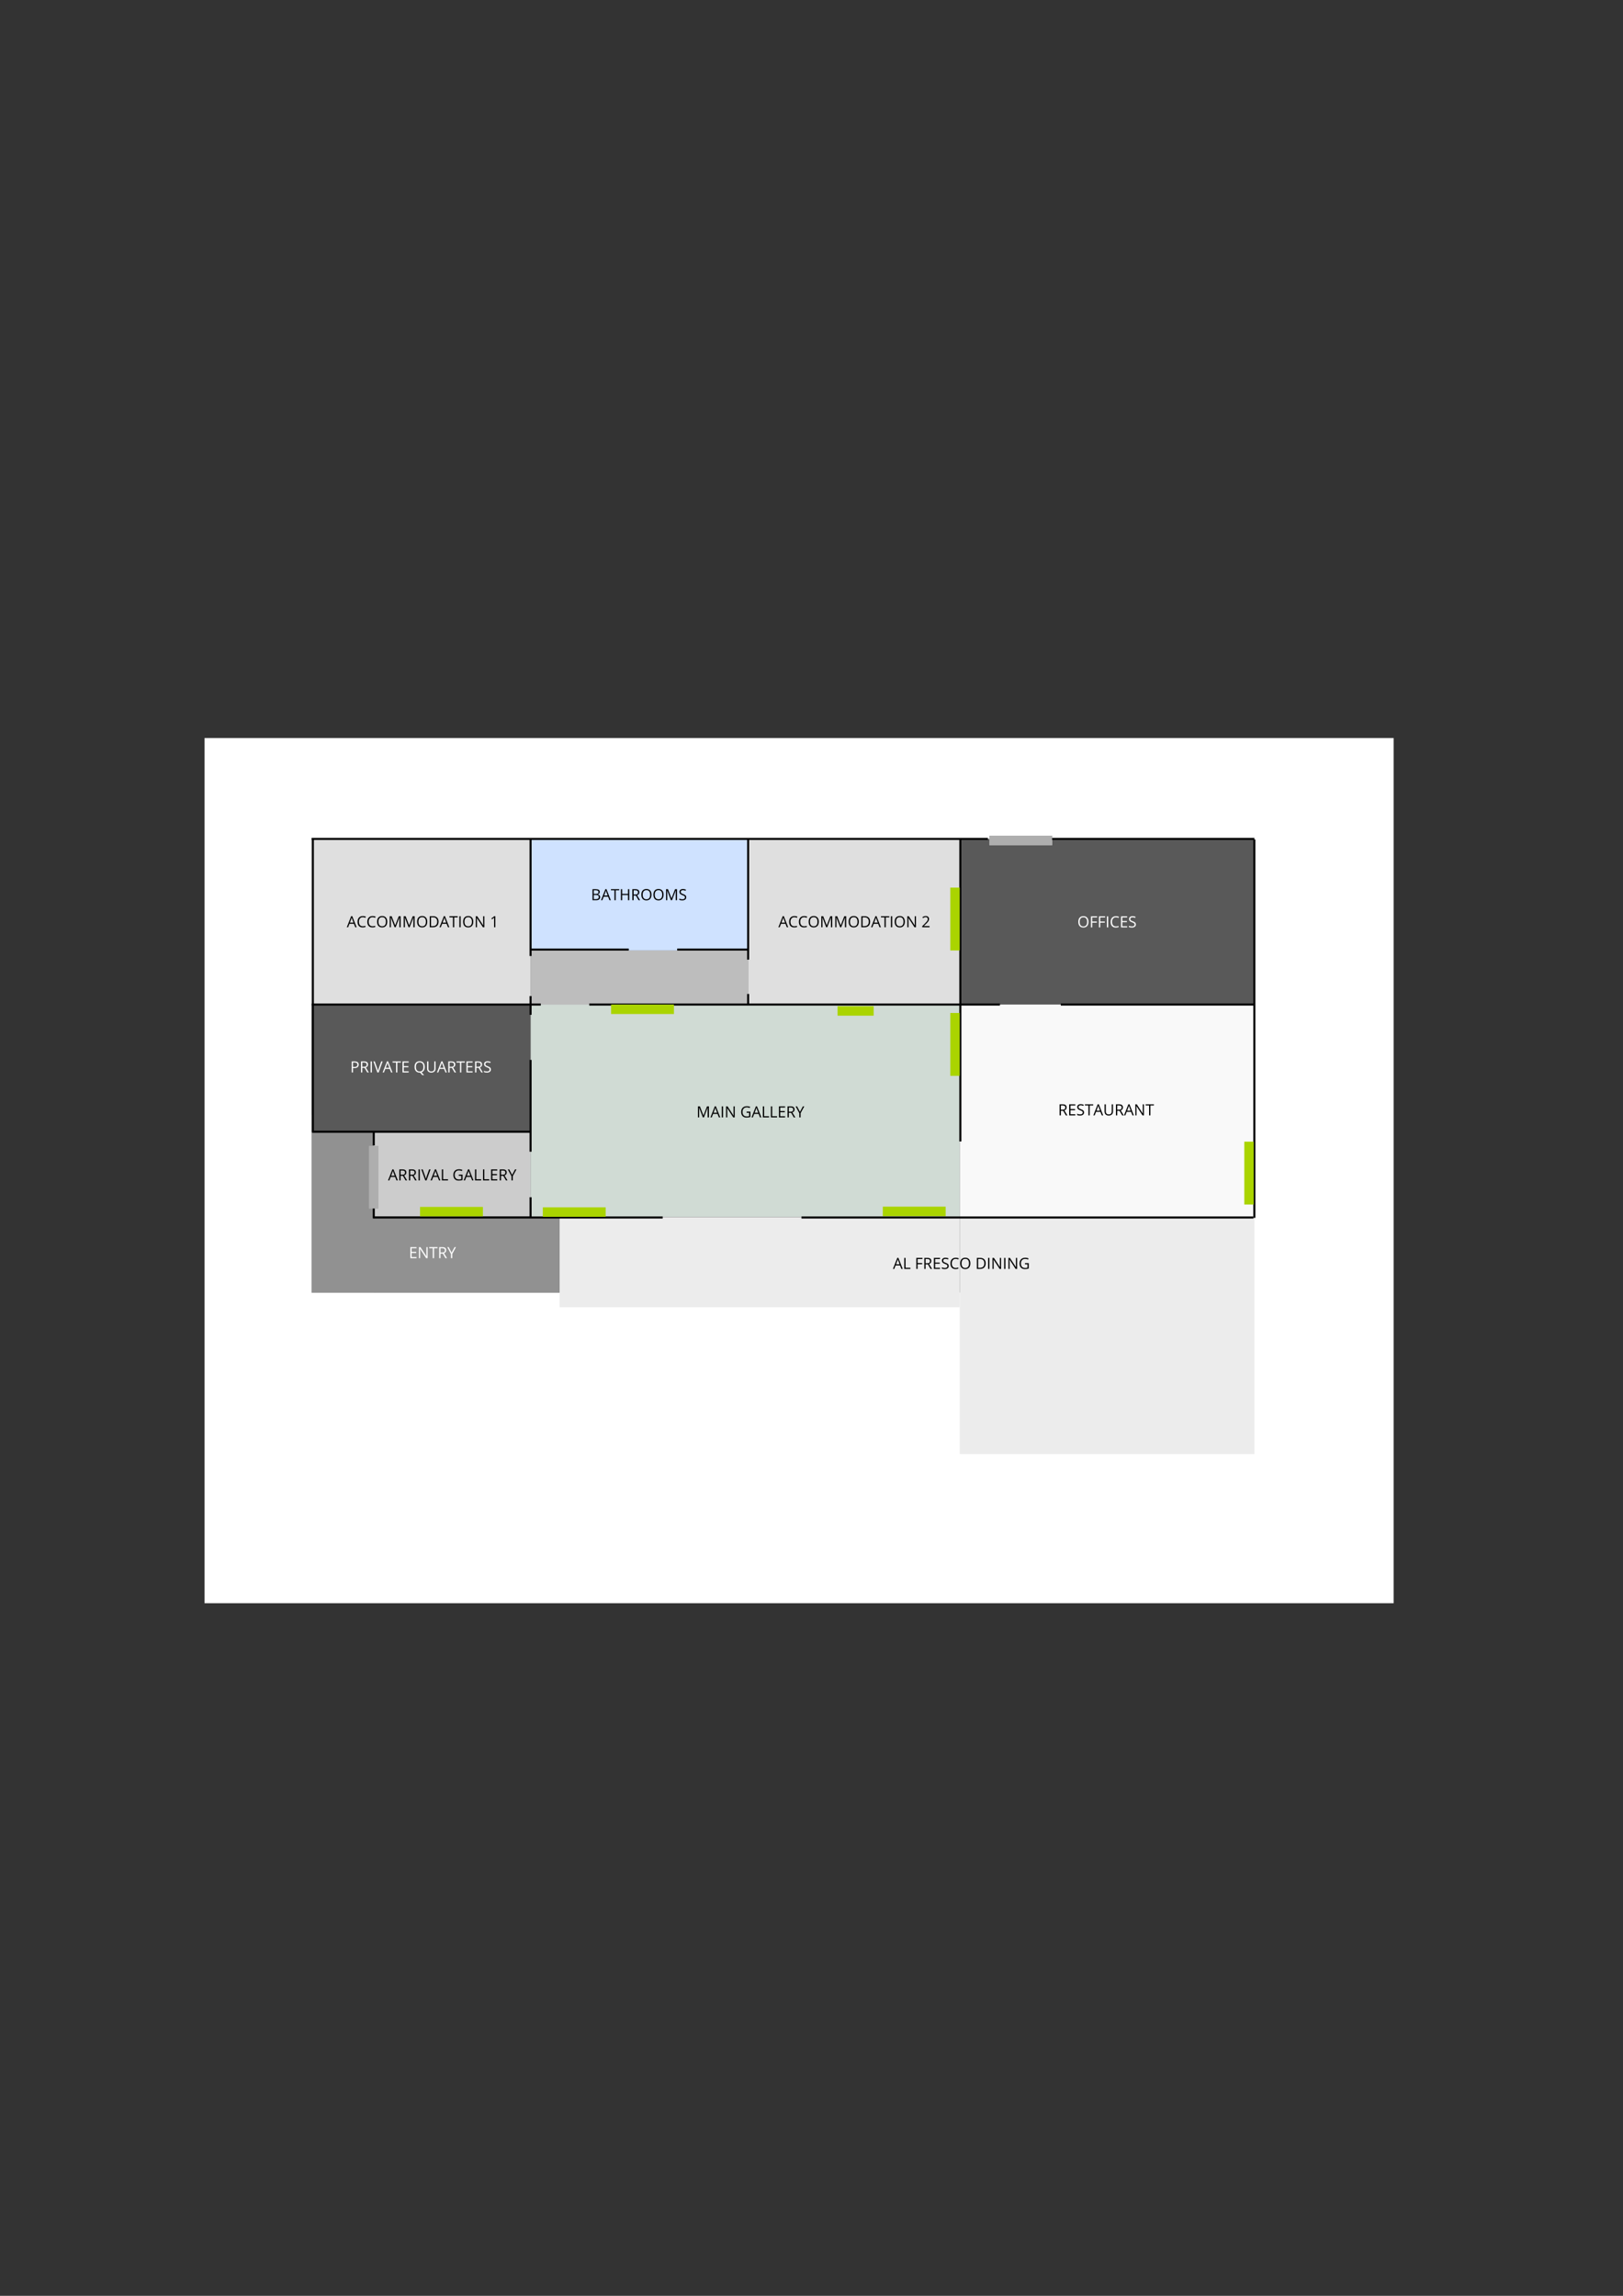 <?xml version="1.0" encoding="UTF-8" standalone="no"?>
<!-- Created with Inkscape (http://www.inkscape.org/) -->

<svg
   width="210mm"
   height="297mm"
   viewBox="0 0 210 297"
   version="1.1"
   id="svg277264"
   xmlns="http://www.w3.org/2000/svg"
   xmlns:svg="http://www.w3.org/2000/svg">
  <rect x="0" y="0" width="210" height="297" fill="#333333" stroke="none"/>
  <defs
     id="defs277261" />
  <g
     id="layer1">
    <rect
       style="fill:#ffffff;fill-opacity:1;stroke:none;stroke-width:1;stroke-linecap:round;stroke-linejoin:round;stroke-miterlimit:4;stroke-dasharray:none;stroke-opacity:1;stop-color:#000000"
       id="rect306445"
       width="153.853"
       height="111.926"
       x="26.467"
       y="95.478" />
    <g
       id="g300001">
      <rect
         style="fill:#595959;fill-opacity:1;stroke-width:0.2;stroke-linecap:round;stroke-linejoin:round;stop-color:#000000"
         id="rect277369"
         width="121.908"
         height="58.68"
         x="40.315"
         y="108.528" />
      <rect
         style="fill:#919191;fill-opacity:1;stroke-width:0.2;stroke-linecap:round;stroke-linejoin:round;stop-color:#000000"
         id="rect277491"
         width="8.241"
         height="23"
         x="-48.556"
         y="144.208"
         transform="scale(-1,1)" />
      <rect
         style="fill:#919191;fill-opacity:1;stroke-width:0.2;stroke-linecap:round;stroke-linejoin:round;stop-color:#000000"
         id="rect343096"
         width="24.117"
         height="9.883"
         x="-72.478"
         y="157.342"
         transform="scale(-1,1)" />
    </g>
    <rect
       style="fill:#f9f9f9;fill-opacity:1;stroke-width:0.2;stroke-linecap:round;stroke-linejoin:round;stop-color:#000000"
       id="rect277451"
       width="38.042"
       height="27.46"
       x="124.182"
       y="129.954" />
    <rect
       style="fill:#dfdfdf;fill-opacity:1;stroke-width:0.2;stroke-linecap:round;stroke-linejoin:round;stop-color:#000000"
       id="rect277453"
       width="28.334"
       height="21.426"
       x="40.315"
       y="108.528" />
    <rect
       style="fill:#d0dbd4;fill-opacity:1;stroke-width:0.2;stroke-linecap:round;stroke-linejoin:round;stop-color:#000000"
       id="rect277455"
       width="55.532"
       height="27.46"
       x="68.65"
       y="129.954" />
    <rect
       style="fill:#e6e6e6;fill-opacity:0.714;stroke-width:0.2;stroke-linecap:round;stroke-linejoin:round;stop-color:#000000"
       id="rect277457"
       width="28.152"
       height="6.996"
       x="68.65"
       y="-129.954"
       transform="scale(1,-1)" />
    <rect
       style="fill:#cfe2ff;fill-opacity:1;stroke-width:0.2;stroke-linecap:round;stroke-linejoin:round;stop-color:#000000"
       id="rect277479"
       width="28.147"
       height="14.43"
       x="68.655"
       y="-122.957"
       transform="scale(1,-1)" />
    <rect
       style="fill:#dfdfdf;fill-opacity:1;stroke-width:0.2;stroke-linecap:round;stroke-linejoin:round;stop-color:#000000"
       id="rect307260"
       width="27.38"
       height="21.426"
       x="96.802"
       y="-129.954"
       transform="scale(1,-1)" />
    <g
       aria-label="ACCOMMODATION 2"
       id="text284121-1"
       style="font-size:2.004px;line-height:1.25;font-family:'Font Awesome 5 Duotone';-inkscape-font-specification:'Font Awesome 5 Duotone';stroke-width:0.265">
      <path
         d="m 101.808,119.957 -0.178,-0.455 h -0.573 l -0.176,0.455 h -0.168 l 0.565,-1.436 h 0.14 l 0.563,1.436 z m -0.23,-0.605 -0.166,-0.443 q -0.032,-0.084 -0.067,-0.206 -0.021,0.094 -0.062,0.206 l -0.168,0.443 z"
         style="font-family:'Open Sans';-inkscape-font-specification:'Open Sans'"
         id="path2725" />
      <path
         d="m 102.789,118.655 q -0.236,0 -0.373,0.158 -0.136,0.157 -0.136,0.429 0,0.281 0.131,0.434 0.132,0.153 0.376,0.153 0.15,0 0.341,-0.054 v 0.146 q -0.149,0.056 -0.367,0.056 -0.316,0 -0.488,-0.192 -0.171,-0.192 -0.171,-0.545 0,-0.221 0.082,-0.387 0.083,-0.166 0.239,-0.256 0.157,-0.09 0.368,-0.09 0.225,0 0.393,0.082 l -0.07,0.143 q -0.162,-0.076 -0.325,-0.076 z"
         style="font-family:'Open Sans';-inkscape-font-specification:'Open Sans'"
         id="path2727" />
      <path
         d="m 104.053,118.655 q -0.236,0 -0.373,0.158 -0.136,0.157 -0.136,0.429 0,0.281 0.131,0.434 0.132,0.153 0.376,0.153 0.15,0 0.341,-0.054 v 0.146 q -0.149,0.056 -0.367,0.056 -0.316,0 -0.488,-0.192 -0.171,-0.192 -0.171,-0.545 0,-0.221 0.082,-0.387 0.083,-0.166 0.239,-0.256 0.157,-0.09 0.368,-0.09 0.225,0 0.393,0.082 l -0.07,0.143 q -0.162,-0.076 -0.325,-0.076 z"
         style="font-family:'Open Sans';-inkscape-font-specification:'Open Sans'"
         id="path2729" />
      <path
         d="m 105.946,119.24 q 0,0.343 -0.174,0.54 -0.173,0.197 -0.482,0.197 -0.316,0 -0.488,-0.193 -0.171,-0.194 -0.171,-0.546 0,-0.349 0.172,-0.541 0.172,-0.193 0.489,-0.193 0.308,0 0.481,0.196 0.173,0.196 0.173,0.54 z m -1.14,0 q 0,0.291 0.123,0.441 0.124,0.15 0.36,0.15 0.238,0 0.359,-0.15 0.121,-0.15 0.121,-0.441 0,-0.289 -0.121,-0.437 -0.12,-0.15 -0.357,-0.15 -0.238,0 -0.362,0.151 -0.123,0.15 -0.123,0.436 z"
         style="font-family:'Open Sans';-inkscape-font-specification:'Open Sans'"
         id="path2731" />
      <path
         d="m 106.899,119.957 -0.485,-1.268 h -0.008 q 0.014,0.151 0.014,0.358 v 0.91 h -0.154 v -1.43 h 0.25 l 0.453,1.18 h 0.008 l 0.457,-1.18 h 0.248 v 1.43 h -0.166 v -0.922 q 0,-0.158 0.014,-0.344 h -0.008 l -0.489,1.266 z"
         style="font-family:'Open Sans';-inkscape-font-specification:'Open Sans'"
         id="path2733" />
      <path
         d="m 108.707,119.957 -0.485,-1.268 h -0.008 q 0.014,0.151 0.014,0.358 v 0.91 h -0.154 v -1.43 h 0.25 l 0.453,1.18 h 0.008 l 0.457,-1.18 h 0.248 v 1.43 h -0.166 v -0.922 q 0,-0.158 0.014,-0.344 h -0.008 l -0.489,1.266 z"
         style="font-family:'Open Sans';-inkscape-font-specification:'Open Sans'"
         id="path2735" />
      <path
         d="m 111.123,119.24 q 0,0.343 -0.174,0.54 -0.173,0.197 -0.482,0.197 -0.316,0 -0.488,-0.193 -0.171,-0.194 -0.171,-0.546 0,-0.349 0.172,-0.541 0.172,-0.193 0.489,-0.193 0.308,0 0.481,0.196 0.173,0.196 0.173,0.54 z m -1.14,0 q 0,0.291 0.123,0.441 0.124,0.15 0.36,0.15 0.238,0 0.359,-0.15 0.121,-0.15 0.121,-0.441 0,-0.289 -0.121,-0.437 -0.12,-0.15 -0.357,-0.15 -0.238,0 -0.362,0.151 -0.123,0.15 -0.123,0.436 z"
         style="font-family:'Open Sans';-inkscape-font-specification:'Open Sans'"
         id="path2737" />
      <path
         d="m 112.585,119.228 q 0,0.354 -0.193,0.542 -0.192,0.187 -0.553,0.187 h -0.396 v -1.43 h 0.438 q 0.334,0 0.519,0.185 0.185,0.185 0.185,0.517 z m -0.176,0.006 q 0,-0.28 -0.141,-0.422 -0.14,-0.142 -0.417,-0.142 h -0.242 v 1.143 h 0.203 q 0.297,0 0.447,-0.146 0.15,-0.147 0.15,-0.433 z"
         style="font-family:'Open Sans';-inkscape-font-specification:'Open Sans'"
         id="path2739" />
      <path
         d="m 113.802,119.957 -0.178,-0.455 h -0.573 l -0.176,0.455 h -0.168 l 0.565,-1.436 h 0.14 l 0.563,1.436 z m -0.23,-0.605 -0.166,-0.443 q -0.032,-0.084 -0.067,-0.206 -0.021,0.094 -0.062,0.206 l -0.168,0.443 z"
         style="font-family:'Open Sans';-inkscape-font-specification:'Open Sans'"
         id="path2741" />
      <path
         d="m 114.611,119.957 h -0.166 v -1.283 h -0.453 V 118.527 h 1.072 v 0.148 h -0.453 z"
         style="font-family:'Open Sans';-inkscape-font-specification:'Open Sans'"
         id="path2743" />
      <path
         d="m 115.278,119.957 v -1.43 h 0.166 v 1.43 z"
         style="font-family:'Open Sans';-inkscape-font-specification:'Open Sans'"
         id="path2745" />
      <path
         d="m 117.079,119.24 q 0,0.343 -0.174,0.54 -0.173,0.197 -0.482,0.197 -0.316,0 -0.488,-0.193 -0.171,-0.194 -0.171,-0.546 0,-0.349 0.172,-0.541 0.172,-0.193 0.489,-0.193 0.308,0 0.481,0.196 0.173,0.196 0.173,0.54 z m -1.14,0 q 0,0.291 0.123,0.441 0.124,0.15 0.36,0.15 0.238,0 0.359,-0.15 0.121,-0.15 0.121,-0.441 0,-0.289 -0.121,-0.437 -0.12,-0.15 -0.357,-0.15 -0.238,0 -0.362,0.151 -0.123,0.15 -0.123,0.436 z"
         style="font-family:'Open Sans';-inkscape-font-specification:'Open Sans'"
         id="path2747" />
      <path
         d="m 118.516,119.957 h -0.19 l -0.782,-1.2 h -0.008 q 0.016,0.211 0.016,0.387 v 0.813 h -0.154 v -1.43 h 0.188 l 0.78,1.196 h 0.008 q -0.002,-0.026 -0.009,-0.169 -0.007,-0.144 -0.005,-0.205 V 118.527 h 0.156 z"
         style="font-family:'Open Sans';-inkscape-font-specification:'Open Sans'"
         id="path2749" />
      <path
         d="m 120.271,119.957 h -0.94 v -0.14 l 0.377,-0.379 q 0.172,-0.174 0.227,-0.248 0.055,-0.074 0.082,-0.145 0.027,-0.07 0.027,-0.152 0,-0.114 -0.07,-0.181 -0.07,-0.068 -0.193,-0.068 -0.089,0 -0.169,0.029 -0.079,0.029 -0.177,0.107 l -0.086,-0.111 q 0.198,-0.164 0.43,-0.164 0.202,0 0.316,0.104 0.114,0.103 0.114,0.277 0,0.136 -0.076,0.269 -0.076,0.133 -0.286,0.337 l -0.313,0.306 v 0.008 h 0.736 z"
         style="font-family:'Open Sans';-inkscape-font-specification:'Open Sans'"
         id="path2751" />
    </g>
    <g
       aria-label="ACCOMMODATION 1"
       id="text284121-1-0"
       style="font-size:2.004px;line-height:1.25;font-family:'Font Awesome 5 Duotone';-inkscape-font-specification:'Font Awesome 5 Duotone';stroke-width:0.265">
      <path
         d="m 45.968,119.957 -0.178,-0.455 h -0.573 l -0.176,0.455 h -0.168 l 0.565,-1.436 h 0.14 l 0.563,1.436 z m -0.23,-0.605 -0.166,-0.443 q -0.032,-0.084 -0.067,-0.206 -0.022,0.094 -0.062,0.206 l -0.168,0.443 z"
         style="font-family:'Open Sans';-inkscape-font-specification:'Open Sans'"
         id="path2884" />
      <path
         d="m 46.949,118.655 q -0.236,0 -0.373,0.158 -0.136,0.157 -0.136,0.429 0,0.281 0.131,0.434 0.132,0.153 0.376,0.153 0.15,0 0.341,-0.054 v 0.146 q -0.149,0.056 -0.367,0.056 -0.316,0 -0.488,-0.192 -0.171,-0.192 -0.171,-0.545 0,-0.221 0.082,-0.387 0.083,-0.166 0.239,-0.256 0.157,-0.09 0.368,-0.09 0.225,0 0.393,0.082 l -0.07,0.143 q -0.162,-0.076 -0.325,-0.076 z"
         style="font-family:'Open Sans';-inkscape-font-specification:'Open Sans'"
         id="path2886" />
      <path
         d="m 48.213,118.655 q -0.236,0 -0.373,0.158 -0.136,0.157 -0.136,0.429 0,0.281 0.131,0.434 0.132,0.153 0.376,0.153 0.15,0 0.341,-0.054 v 0.146 q -0.149,0.056 -0.367,0.056 -0.316,0 -0.488,-0.192 -0.171,-0.192 -0.171,-0.545 0,-0.221 0.082,-0.387 0.083,-0.166 0.239,-0.256 0.157,-0.09 0.368,-0.09 0.225,0 0.393,0.082 l -0.07,0.143 q -0.162,-0.076 -0.325,-0.076 z"
         style="font-family:'Open Sans';-inkscape-font-specification:'Open Sans'"
         id="path2888" />
      <path
         d="m 50.106,119.24 q 0,0.343 -0.174,0.54 -0.173,0.197 -0.482,0.197 -0.316,0 -0.488,-0.193 -0.171,-0.194 -0.171,-0.546 0,-0.349 0.172,-0.541 0.172,-0.193 0.489,-0.193 0.308,0 0.481,0.196 0.173,0.196 0.173,0.54 z m -1.14,0 q 0,0.291 0.123,0.441 0.124,0.15 0.36,0.15 0.238,0 0.359,-0.15 0.121,-0.15 0.121,-0.441 0,-0.289 -0.121,-0.437 -0.12,-0.15 -0.357,-0.15 -0.238,0 -0.362,0.151 -0.123,0.15 -0.123,0.436 z"
         style="font-family:'Open Sans';-inkscape-font-specification:'Open Sans'"
         id="path2890" />
      <path
         d="m 51.059,119.957 -0.485,-1.268 h -0.008 q 0.014,0.151 0.014,0.358 v 0.91 h -0.154 v -1.43 h 0.25 l 0.453,1.18 h 0.008 l 0.457,-1.18 h 0.248 v 1.43 h -0.166 v -0.922 q 0,-0.158 0.014,-0.344 h -0.008 l -0.489,1.266 z"
         style="font-family:'Open Sans';-inkscape-font-specification:'Open Sans'"
         id="path2892" />
      <path
         d="m 52.867,119.957 -0.485,-1.268 h -0.008 q 0.014,0.151 0.014,0.358 v 0.91 h -0.154 v -1.43 h 0.25 l 0.453,1.18 h 0.008 l 0.457,-1.18 h 0.248 v 1.43 h -0.166 v -0.922 q 0,-0.158 0.014,-0.344 h -0.008 l -0.489,1.266 z"
         style="font-family:'Open Sans';-inkscape-font-specification:'Open Sans'"
         id="path2894" />
      <path
         d="m 55.283,119.24 q 0,0.343 -0.174,0.54 -0.173,0.197 -0.482,0.197 -0.316,0 -0.488,-0.193 -0.171,-0.194 -0.171,-0.546 0,-0.349 0.172,-0.541 0.172,-0.193 0.489,-0.193 0.308,0 0.481,0.196 0.173,0.196 0.173,0.54 z m -1.14,0 q 0,0.291 0.123,0.441 0.124,0.15 0.36,0.15 0.238,0 0.359,-0.15 0.121,-0.15 0.121,-0.441 0,-0.289 -0.121,-0.437 -0.12,-0.15 -0.357,-0.15 -0.238,0 -0.362,0.151 -0.123,0.15 -0.123,0.436 z"
         style="font-family:'Open Sans';-inkscape-font-specification:'Open Sans'"
         id="path2896" />
      <path
         d="m 56.745,119.228 q 0,0.354 -0.193,0.542 -0.192,0.187 -0.553,0.187 H 55.603 v -1.43 h 0.438 q 0.334,0 0.519,0.185 0.185,0.185 0.185,0.517 z m -0.176,0.006 q 0,-0.28 -0.141,-0.422 -0.14,-0.142 -0.417,-0.142 h -0.242 v 1.143 h 0.203 q 0.297,0 0.447,-0.146 0.15,-0.147 0.15,-0.433 z"
         style="font-family:'Open Sans';-inkscape-font-specification:'Open Sans'"
         id="path2898" />
      <path
         d="m 57.962,119.957 -0.178,-0.455 h -0.573 l -0.176,0.455 h -0.168 l 0.565,-1.436 h 0.14 l 0.563,1.436 z m -0.23,-0.605 -0.166,-0.443 q -0.032,-0.084 -0.067,-0.206 -0.022,0.094 -0.062,0.206 l -0.168,0.443 z"
         style="font-family:'Open Sans';-inkscape-font-specification:'Open Sans'"
         id="path2900" />
      <path
         d="m 58.771,119.957 h -0.166 v -1.283 h -0.453 v -0.148 h 1.072 v 0.148 h -0.453 z"
         style="font-family:'Open Sans';-inkscape-font-specification:'Open Sans'"
         id="path2902" />
      <path
         d="m 59.438,119.957 v -1.43 H 59.605 v 1.43 z"
         style="font-family:'Open Sans';-inkscape-font-specification:'Open Sans'"
         id="path2904" />
      <path
         d="m 61.239,119.24 q 0,0.343 -0.174,0.54 -0.173,0.197 -0.482,0.197 -0.316,0 -0.488,-0.193 -0.171,-0.194 -0.171,-0.546 0,-0.349 0.172,-0.541 0.172,-0.193 0.489,-0.193 0.308,0 0.481,0.196 0.173,0.196 0.173,0.54 z m -1.14,0 q 0,0.291 0.123,0.441 0.124,0.15 0.36,0.15 0.238,0 0.359,-0.15 0.121,-0.15 0.121,-0.441 0,-0.289 -0.121,-0.437 -0.12,-0.15 -0.357,-0.15 -0.238,0 -0.362,0.151 -0.123,0.15 -0.123,0.436 z"
         style="font-family:'Open Sans';-inkscape-font-specification:'Open Sans'"
         id="path2906" />
      <path
         d="m 62.676,119.957 h -0.19 l -0.782,-1.2 h -0.008 q 0.016,0.211 0.016,0.387 v 0.813 h -0.154 v -1.43 h 0.188 l 0.78,1.196 h 0.008 q -0.002,-0.026 -0.009,-0.169 -0.007,-0.144 -0.005,-0.205 v -0.821 h 0.156 z"
         style="font-family:'Open Sans';-inkscape-font-specification:'Open Sans'"
         id="path2908" />
      <path
         d="m 64.093,119.957 h -0.158 v -1.019 q 0,-0.127 0.008,-0.241 -0.021,0.021 -0.046,0.043 -0.025,0.022 -0.233,0.191 l -0.086,-0.112 0.379,-0.293 h 0.137 z"
         style="font-family:'Open Sans';-inkscape-font-specification:'Open Sans'"
         id="path2910" />
    </g>
    <g
       aria-label="BATHROOMS"
       id="text284121-1-8"
       style="font-size:2.004px;line-height:1.25;font-family:'Font Awesome 5 Duotone';-inkscape-font-specification:'Font Awesome 5 Duotone';stroke-width:0.265">
      <path
         d="m 76.662,115.029 h 0.404 q 0.285,0 0.412,0.085 0.127,0.085 0.127,0.269 0,0.127 -0.071,0.21 -0.07,0.082 -0.206,0.107 v 0.01 q 0.326,0.056 0.326,0.342 0,0.192 -0.13,0.299 -0.129,0.108 -0.362,0.108 h -0.499 z m 0.166,0.612 h 0.274 q 0.176,0 0.253,-0.055 0.077,-0.056 0.077,-0.187 0,-0.12 -0.086,-0.173 -0.086,-0.054 -0.274,-0.054 h -0.245 z m 0,0.141 v 0.535 h 0.298 q 0.173,0 0.26,-0.067 0.088,-0.068 0.088,-0.21 0,-0.133 -0.09,-0.196 -0.089,-0.063 -0.272,-0.063 z"
         style="font-family:'Open Sans';-inkscape-font-specification:'Open Sans'"
         id="path2706" />
      <path
         d="m 78.86,116.459 -0.178,-0.455 h -0.573 l -0.176,0.455 h -0.168 l 0.565,-1.436 h 0.14 l 0.563,1.436 z m -0.23,-0.605 -0.166,-0.443 q -0.032,-0.084 -0.067,-0.206 -0.022,0.094 -0.062,0.206 l -0.168,0.443 z"
         style="font-family:'Open Sans';-inkscape-font-specification:'Open Sans'"
         id="path2708" />
      <path
         d="M 79.67,116.459 H 79.503 v -1.283 h -0.453 v -0.148 h 1.072 v 0.148 h -0.453 z"
         style="font-family:'Open Sans';-inkscape-font-specification:'Open Sans'"
         id="path2710" />
      <path
         d="m 81.423,116.459 h -0.166 v -0.673 h -0.753 v 0.673 h -0.166 v -1.43 h 0.166 v 0.609 h 0.753 v -0.609 h 0.166 z"
         style="font-family:'Open Sans';-inkscape-font-specification:'Open Sans'"
         id="path2712" />
      <path
         d="m 81.982,115.864 v 0.595 h -0.166 v -1.43 h 0.392 q 0.263,0 0.388,0.101 0.126,0.101 0.126,0.303 0,0.284 -0.288,0.384 l 0.388,0.643 h -0.197 l -0.346,-0.595 z m 0,-0.143 h 0.228 q 0.176,0 0.258,-0.07 0.082,-0.07 0.082,-0.21 0,-0.142 -0.084,-0.204 -0.083,-0.063 -0.268,-0.063 h -0.216 z"
         style="font-family:'Open Sans';-inkscape-font-specification:'Open Sans'"
         id="path2714" />
      <path
         d="m 84.298,115.742 q 0,0.343 -0.174,0.54 -0.173,0.197 -0.482,0.197 -0.316,0 -0.488,-0.193 -0.171,-0.194 -0.171,-0.546 0,-0.349 0.172,-0.541 0.172,-0.193 0.489,-0.193 0.308,0 0.481,0.196 0.173,0.196 0.173,0.54 z m -1.14,0 q 0,0.291 0.123,0.441 0.124,0.15 0.36,0.15 0.238,0 0.359,-0.15 0.121,-0.15 0.121,-0.441 0,-0.289 -0.121,-0.437 -0.12,-0.15 -0.357,-0.15 -0.238,0 -0.362,0.151 -0.123,0.15 -0.123,0.436 z"
         style="font-family:'Open Sans';-inkscape-font-specification:'Open Sans'"
         id="path2716" />
      <path
         d="m 85.859,115.742 q 0,0.343 -0.174,0.54 -0.173,0.197 -0.482,0.197 -0.316,0 -0.488,-0.193 -0.171,-0.194 -0.171,-0.546 0,-0.349 0.172,-0.541 0.172,-0.193 0.489,-0.193 0.308,0 0.481,0.196 0.173,0.196 0.173,0.54 z m -1.14,0 q 0,0.291 0.123,0.441 0.124,0.15 0.36,0.15 0.238,0 0.359,-0.15 0.121,-0.15 0.121,-0.441 0,-0.289 -0.121,-0.437 -0.12,-0.15 -0.357,-0.15 -0.238,0 -0.362,0.151 -0.123,0.15 -0.123,0.436 z"
         style="font-family:'Open Sans';-inkscape-font-specification:'Open Sans'"
         id="path2718" />
      <path
         d="m 86.812,116.459 -0.485,-1.268 h -0.008 q 0.014,0.151 0.014,0.358 v 0.91 h -0.154 v -1.43 h 0.25 l 0.453,1.18 h 0.008 l 0.457,-1.18 h 0.248 v 1.43 h -0.166 v -0.922 q 0,-0.158 0.014,-0.344 h -0.008 l -0.489,1.266 z"
         style="font-family:'Open Sans';-inkscape-font-specification:'Open Sans'"
         id="path2720" />
      <path
         d="m 88.794,116.079 q 0,0.189 -0.137,0.294 -0.137,0.106 -0.372,0.106 -0.254,0 -0.391,-0.066 v -0.16 q 0.088,0.037 0.192,0.059 0.104,0.021 0.205,0.021 0.166,0 0.25,-0.063 0.084,-0.064 0.084,-0.176 0,-0.074 -0.03,-0.121 -0.029,-0.048 -0.1,-0.088 -0.069,-0.04 -0.212,-0.091 -0.2,-0.071 -0.286,-0.169 -0.085,-0.098 -0.085,-0.255 0,-0.165 0.124,-0.263 0.124,-0.098 0.329,-0.098 0.213,0 0.392,0.078 l -0.052,0.145 q -0.177,-0.074 -0.344,-0.074 -0.132,0 -0.206,0.057 -0.074,0.057 -0.074,0.158 0,0.074 0.027,0.122 0.027,0.047 0.092,0.087 0.066,0.039 0.2,0.087 0.225,0.08 0.309,0.172 0.085,0.092 0.085,0.239 z"
         style="font-family:'Open Sans';-inkscape-font-specification:'Open Sans'"
         id="path2722" />
    </g>
    <g
       id="g277489"
       style="fill:#ececec;fill-opacity:1;stroke-width:1.163"
       transform="matrix(1,0,0,0.739,0,41.086)">
      <rect
         style="fill:#ececec;fill-opacity:1;stroke-width:0.233;stroke-linecap:round;stroke-linejoin:round;stop-color:#000000"
         id="rect277483"
         width="38.129"
         height="41.495"
         x="-162.311"
         y="157.458"
         transform="scale(-1,1)" />
      <rect
         style="fill:#ececec;fill-opacity:1;stroke-width:0.233;stroke-linecap:round;stroke-linejoin:round;stop-color:#000000"
         id="rect277485"
         width="51.772"
         height="15.785"
         x="72.41"
         y="157.458" />
    </g>
    <rect
       style="fill:#595959;fill-opacity:1;stroke-width:0.2;stroke-linecap:round;stroke-linejoin:round;stop-color:#000000"
       id="rect277493"
       width="28.276"
       height="16.457"
       x="40.373"
       y="-146.41"
       transform="scale(1,-1)" />
    <g
       aria-label="MAIN GALLERY"
       id="text277921"
       style="font-size:2.004px;line-height:1.25;font-family:'Font Awesome 5 Duotone';-inkscape-font-specification:'Font Awesome 5 Duotone';stroke-width:0.265">
      <path
         d="m 90.944,144.554 -0.485,-1.268 h -0.008 q 0.014,0.151 0.014,0.358 v 0.91 h -0.154 v -1.43 h 0.25 l 0.453,1.18 h 0.008 l 0.457,-1.18 h 0.248 v 1.43 h -0.166 v -0.922 q 0,-0.158 0.014,-0.344 h -0.008 l -0.489,1.266 z"
         style="font-family:'Open Sans';-inkscape-font-specification:'Open Sans'"
         id="path2790" />
      <path
         d="m 93.018,144.554 -0.178,-0.455 h -0.573 l -0.176,0.455 h -0.168 l 0.565,-1.436 h 0.14 l 0.563,1.436 z m -0.23,-0.605 -0.166,-0.443 q -0.032,-0.084 -0.067,-0.206 -0.022,0.094 -0.062,0.206 l -0.168,0.443 z"
         style="font-family:'Open Sans';-inkscape-font-specification:'Open Sans'"
         id="path2792" />
      <path
         d="m 93.387,144.554 v -1.43 h 0.166 v 1.43 z"
         style="font-family:'Open Sans';-inkscape-font-specification:'Open Sans'"
         id="path2794" />
      <path
         d="m 95.064,144.554 h -0.19 l -0.782,-1.2 h -0.008 q 0.016,0.211 0.016,0.387 v 0.813 h -0.154 v -1.43 h 0.188 l 0.78,1.196 h 0.008 q -0.002,-0.026 -0.009,-0.169 -0.007,-0.144 -0.005,-0.205 v -0.821 h 0.156 z"
         style="font-family:'Open Sans';-inkscape-font-specification:'Open Sans'"
         id="path2796" />
      <path
         d="m 96.606,143.805 h 0.486 v 0.696 q -0.113,0.036 -0.231,0.055 -0.117,0.019 -0.272,0.019 -0.325,0 -0.506,-0.193 -0.181,-0.194 -0.181,-0.542 0,-0.223 0.089,-0.39 0.09,-0.168 0.258,-0.256 0.168,-0.089 0.394,-0.089 0.229,0 0.427,0.084 l -0.065,0.147 q -0.194,-0.082 -0.373,-0.082 -0.261,0 -0.408,0.156 -0.147,0.156 -0.147,0.431 0,0.29 0.141,0.439 0.142,0.15 0.416,0.15 0.149,0 0.291,-0.034 v -0.44 h -0.32 z"
         style="font-family:'Open Sans';-inkscape-font-specification:'Open Sans'"
         id="path2798" />
      <path
         d="m 98.336,144.554 -0.178,-0.455 h -0.573 l -0.176,0.455 h -0.168 l 0.565,-1.436 h 0.14 l 0.563,1.436 z m -0.23,-0.605 -0.166,-0.443 q -0.032,-0.084 -0.067,-0.206 -0.022,0.094 -0.062,0.206 l -0.168,0.443 z"
         style="font-family:'Open Sans';-inkscape-font-specification:'Open Sans'"
         id="path2800" />
      <path
         d="m 98.705,144.554 v -1.43 h 0.166 v 1.28 h 0.631 v 0.151 z"
         style="font-family:'Open Sans';-inkscape-font-specification:'Open Sans'"
         id="path2802" />
      <path
         d="m 99.746,144.554 v -1.43 h 0.166 v 1.28 h 0.631 v 0.151 z"
         style="font-family:'Open Sans';-inkscape-font-specification:'Open Sans'"
         id="path2804" />
      <path
         d="m 101.584,144.554 h -0.797 v -1.43 h 0.797 v 0.148 h -0.631 v 0.461 h 0.593 v 0.147 h -0.593 v 0.526 h 0.631 z"
         style="font-family:'Open Sans';-inkscape-font-specification:'Open Sans'"
         id="path2806" />
      <path
         d="m 102.068,143.96 v 0.595 h -0.166 v -1.43 h 0.392 q 0.263,0 0.388,0.101 0.126,0.101 0.126,0.303 0,0.284 -0.288,0.384 l 0.388,0.643 h -0.197 l -0.346,-0.595 z m 0,-0.143 h 0.228 q 0.176,0 0.258,-0.07 0.082,-0.07 0.082,-0.21 0,-0.142 -0.084,-0.204 -0.083,-0.063 -0.268,-0.063 h -0.216 z"
         style="font-family:'Open Sans';-inkscape-font-specification:'Open Sans'"
         id="path2808" />
      <path
         d="m 103.506,143.839 0.382,-0.715 h 0.18 l -0.477,0.876 v 0.555 h -0.168 v -0.547 l -0.476,-0.883 h 0.182 z"
         style="font-family:'Open Sans';-inkscape-font-specification:'Open Sans'"
         id="path2810" />
    </g>
    <rect
       style="fill:#cccccc;fill-opacity:1;stroke-width:0.2;stroke-linecap:round;stroke-linejoin:round;stop-color:#000000"
       id="rect300141"
       width="20.289"
       height="10.931"
       x="48.361"
       y="146.41" />
    <g
       aria-label="ARRIVAL GALLERY"
       id="text277921-4"
       style="font-size:2.004px;line-height:1.25;font-family:'Font Awesome 5 Duotone';-inkscape-font-specification:'Font Awesome 5 Duotone';stroke-width:0.265">
      <path
         d="m 51.302,152.707 -0.178,-0.455 h -0.573 l -0.176,0.455 h -0.168 l 0.565,-1.436 h 0.14 l 0.563,1.436 z m -0.23,-0.605 -0.166,-0.443 q -0.032,-0.084 -0.067,-0.206 -0.022,0.094 -0.062,0.206 l -0.168,0.443 z"
         style="font-family:'Open Sans';-inkscape-font-specification:'Open Sans'"
         id="path2813" />
      <path
         d="m 51.837,152.112 v 0.595 H 51.67 v -1.43 h 0.392 q 0.263,0 0.388,0.101 0.126,0.101 0.126,0.303 0,0.284 -0.288,0.384 l 0.388,0.643 h -0.197 l -0.346,-0.595 z m 0,-0.143 h 0.228 q 0.176,0 0.258,-0.07 0.082,-0.07 0.082,-0.21 0,-0.142 -0.084,-0.204 -0.083,-0.063 -0.268,-0.063 h -0.216 z"
         style="font-family:'Open Sans';-inkscape-font-specification:'Open Sans'"
         id="path2815" />
      <path
         d="m 53.077,152.112 v 0.595 h -0.166 v -1.43 h 0.392 q 0.263,0 0.388,0.101 0.126,0.101 0.126,0.303 0,0.284 -0.288,0.384 l 0.388,0.643 h -0.197 l -0.346,-0.595 z m 0,-0.143 h 0.228 q 0.176,0 0.258,-0.07 0.082,-0.07 0.082,-0.21 0,-0.142 -0.084,-0.204 -0.083,-0.063 -0.268,-0.063 h -0.216 z"
         style="font-family:'Open Sans';-inkscape-font-specification:'Open Sans'"
         id="path2817" />
      <path
         d="m 54.151,152.707 v -1.43 h 0.166 v 1.43 z"
         style="font-family:'Open Sans';-inkscape-font-specification:'Open Sans'"
         id="path2819" />
      <path
         d="m 55.528,151.277 h 0.179 l -0.516,1.43 h -0.164 l -0.513,-1.43 h 0.176 l 0.329,0.925 q 0.057,0.159 0.09,0.31 0.035,-0.158 0.092,-0.316 z"
         style="font-family:'Open Sans';-inkscape-font-specification:'Open Sans'"
         id="path2821" />
      <path
         d="m 56.804,152.707 -0.178,-0.455 h -0.573 l -0.176,0.455 h -0.168 l 0.565,-1.436 h 0.14 l 0.563,1.436 z m -0.23,-0.605 -0.166,-0.443 q -0.032,-0.084 -0.067,-0.206 -0.022,0.094 -0.062,0.206 l -0.168,0.443 z"
         style="font-family:'Open Sans';-inkscape-font-specification:'Open Sans'"
         id="path2823" />
      <path
         d="m 57.172,152.707 v -1.43 h 0.166 v 1.28 h 0.631 v 0.151 z"
         style="font-family:'Open Sans';-inkscape-font-specification:'Open Sans'"
         id="path2825" />
      <path
         d="m 59.363,151.958 h 0.486 v 0.696 q -0.113,0.036 -0.231,0.055 -0.117,0.019 -0.272,0.019 -0.325,0 -0.506,-0.193 -0.181,-0.194 -0.181,-0.542 0,-0.223 0.089,-0.39 0.09,-0.168 0.258,-0.256 0.168,-0.089 0.394,-0.089 0.229,0 0.427,0.084 l -0.065,0.147 q -0.194,-0.082 -0.373,-0.082 -0.261,0 -0.408,0.156 -0.147,0.156 -0.147,0.431 0,0.29 0.141,0.439 0.142,0.15 0.416,0.15 0.149,0 0.291,-0.034 v -0.44 h -0.32 z"
         style="font-family:'Open Sans';-inkscape-font-specification:'Open Sans'"
         id="path2827" />
      <path
         d="m 61.093,152.707 -0.178,-0.455 H 60.341 l -0.176,0.455 h -0.168 l 0.565,-1.436 h 0.14 l 0.563,1.436 z m -0.23,-0.605 -0.166,-0.443 q -0.032,-0.084 -0.067,-0.206 -0.022,0.094 -0.062,0.206 l -0.168,0.443 z"
         style="font-family:'Open Sans';-inkscape-font-specification:'Open Sans'"
         id="path2829" />
      <path
         d="m 61.461,152.707 v -1.43 h 0.166 v 1.28 h 0.631 v 0.151 z"
         style="font-family:'Open Sans';-inkscape-font-specification:'Open Sans'"
         id="path2831" />
      <path
         d="m 62.502,152.707 v -1.43 h 0.166 v 1.28 h 0.631 v 0.151 z"
         style="font-family:'Open Sans';-inkscape-font-specification:'Open Sans'"
         id="path2833" />
      <path
         d="m 64.341,152.707 h -0.797 v -1.43 h 0.797 v 0.148 h -0.631 v 0.461 h 0.593 v 0.147 h -0.593 v 0.526 h 0.631 z"
         style="font-family:'Open Sans';-inkscape-font-specification:'Open Sans'"
         id="path2835" />
      <path
         d="m 64.825,152.112 v 0.595 h -0.166 v -1.43 h 0.392 q 0.263,0 0.388,0.101 0.126,0.101 0.126,0.303 0,0.284 -0.288,0.384 l 0.388,0.643 H 65.469 l -0.346,-0.595 z m 0,-0.143 h 0.228 q 0.176,0 0.258,-0.07 0.082,-0.07 0.082,-0.21 0,-0.142 -0.084,-0.204 -0.083,-0.063 -0.268,-0.063 H 64.825 Z"
         style="font-family:'Open Sans';-inkscape-font-specification:'Open Sans'"
         id="path2837" />
      <path
         d="m 66.263,151.992 0.382,-0.715 h 0.18 l -0.477,0.876 v 0.555 h -0.168 v -0.547 l -0.476,-0.883 h 0.182 z"
         style="font-family:'Open Sans';-inkscape-font-specification:'Open Sans'"
         id="path2839" />
    </g>
    <g
       aria-label="ENTRY"
       id="text277921-4-1"
       style="font-size:2.004px;line-height:1.25;font-family:'Font Awesome 5 Duotone';-inkscape-font-specification:'Font Awesome 5 Duotone';fill:#ffffff;stroke-width:0.265">
      <path
         d="m 53.893,162.764 h -0.797 v -1.43 h 0.797 v 0.148 h -0.631 v 0.461 h 0.593 v 0.147 h -0.593 v 0.526 h 0.631 z"
         style="font-family:'Open Sans';-inkscape-font-specification:'Open Sans'"
         id="path2842" />
      <path
         d="m 55.328,162.764 h -0.19 l -0.782,-1.2 h -0.008 q 0.016,0.211 0.016,0.387 v 0.813 h -0.154 v -1.43 h 0.188 l 0.78,1.196 h 0.008 q -0.002,-0.026 -0.009,-0.169 -0.007,-0.144 -0.005,-0.205 v -0.821 h 0.156 z"
         style="font-family:'Open Sans';-inkscape-font-specification:'Open Sans'"
         id="path2844" />
      <path
         d="m 56.161,162.764 h -0.166 v -1.283 h -0.453 v -0.148 h 1.072 v 0.148 h -0.453 z"
         style="font-family:'Open Sans';-inkscape-font-specification:'Open Sans'"
         id="path2846" />
      <path
         d="m 56.995,162.169 v 0.595 H 56.829 v -1.43 h 0.392 q 0.263,0 0.388,0.101 0.126,0.101 0.126,0.303 0,0.284 -0.288,0.384 l 0.388,0.643 h -0.197 l -0.346,-0.595 z m 0,-0.143 h 0.228 q 0.176,0 0.258,-0.07 0.082,-0.07 0.082,-0.21 0,-0.142 -0.084,-0.204 -0.083,-0.063 -0.268,-0.063 h -0.216 z"
         style="font-family:'Open Sans';-inkscape-font-specification:'Open Sans'"
         id="path2848" />
      <path
         d="m 58.433,162.049 0.382,-0.715 h 0.18 l -0.477,0.876 v 0.555 h -0.168 v -0.547 l -0.476,-0.883 h 0.182 z"
         style="font-family:'Open Sans';-inkscape-font-specification:'Open Sans'"
         id="path2850" />
    </g>
    <g
       aria-label="RESTAURANT"
       id="text282069"
       style="font-size:2.004px;line-height:1.25;font-family:'Font Awesome 5 Duotone';-inkscape-font-specification:'Font Awesome 5 Duotone';stroke-width:0.265">
      <path
         d="m 137.268,143.697 v 0.595 h -0.166 v -1.43 h 0.392 q 0.263,0 0.388,0.101 0.126,0.101 0.126,0.303 0,0.284 -0.288,0.384 l 0.388,0.643 h -0.197 l -0.346,-0.595 z m 0,-0.143 h 0.228 q 0.176,0 0.258,-0.07 0.082,-0.07 0.082,-0.21 0,-0.142 -0.084,-0.204 -0.083,-0.063 -0.268,-0.063 h -0.216 z"
         style="font-family:'Open Sans';-inkscape-font-specification:'Open Sans'"
         id="path2769" />
      <path
         d="m 139.139,144.292 h -0.797 v -1.43 h 0.797 v 0.148 h -0.631 v 0.461 h 0.593 v 0.147 h -0.593 v 0.526 h 0.631 z"
         style="font-family:'Open Sans';-inkscape-font-specification:'Open Sans'"
         id="path2771" />
      <path
         d="m 140.264,143.911 q 0,0.189 -0.137,0.294 -0.137,0.106 -0.372,0.106 -0.254,0 -0.391,-0.066 v -0.16 q 0.088,0.037 0.192,0.059 0.104,0.021 0.205,0.021 0.166,0 0.25,-0.063 0.084,-0.064 0.084,-0.176 0,-0.074 -0.03,-0.121 -0.029,-0.048 -0.1,-0.088 -0.07,-0.04 -0.212,-0.091 -0.2,-0.071 -0.286,-0.169 -0.085,-0.098 -0.085,-0.255 0,-0.165 0.124,-0.263 0.124,-0.098 0.329,-0.098 0.213,0 0.392,0.078 l -0.052,0.145 q -0.177,-0.074 -0.344,-0.074 -0.132,0 -0.206,0.057 -0.074,0.057 -0.074,0.158 0,0.074 0.027,0.122 0.027,0.047 0.092,0.087 0.066,0.039 0.2,0.087 0.225,0.08 0.309,0.172 0.085,0.092 0.085,0.239 z"
         style="font-family:'Open Sans';-inkscape-font-specification:'Open Sans'"
         id="path2773" />
      <path
         d="m 140.997,144.292 h -0.166 v -1.283 h -0.453 v -0.148 h 1.072 v 0.148 h -0.453 z"
         style="font-family:'Open Sans';-inkscape-font-specification:'Open Sans'"
         id="path2775" />
      <path
         d="m 142.563,144.292 -0.178,-0.455 h -0.573 l -0.176,0.455 h -0.168 l 0.565,-1.436 h 0.14 l 0.563,1.436 z m -0.23,-0.605 -0.166,-0.443 q -0.032,-0.084 -0.067,-0.206 -0.021,0.094 -0.062,0.206 l -0.168,0.443 z"
         style="font-family:'Open Sans';-inkscape-font-specification:'Open Sans'"
         id="path2777" />
      <path
         d="m 144.012,142.862 v 0.925 q 0,0.245 -0.148,0.384 -0.148,0.14 -0.406,0.14 -0.258,0 -0.4,-0.141 -0.141,-0.141 -0.141,-0.387 v -0.922 h 0.166 v 0.933 q 0,0.179 0.098,0.275 0.098,0.096 0.288,0.096 0.181,0 0.279,-0.096 0.098,-0.097 0.098,-0.277 v -0.931 z"
         style="font-family:'Open Sans';-inkscape-font-specification:'Open Sans'"
         id="path2779" />
      <path
         d="m 144.558,143.697 v 0.595 h -0.166 v -1.43 h 0.392 q 0.263,0 0.388,0.101 0.126,0.101 0.126,0.303 0,0.284 -0.288,0.384 l 0.388,0.643 h -0.197 l -0.346,-0.595 z m 0,-0.143 h 0.228 q 0.176,0 0.258,-0.07 0.082,-0.07 0.082,-0.21 0,-0.142 -0.084,-0.204 -0.083,-0.063 -0.268,-0.063 h -0.216 z"
         style="font-family:'Open Sans';-inkscape-font-specification:'Open Sans'"
         id="path2781" />
      <path
         d="m 146.531,144.292 -0.178,-0.455 h -0.573 l -0.176,0.455 h -0.168 l 0.565,-1.436 h 0.14 l 0.563,1.436 z m -0.23,-0.605 -0.166,-0.443 q -0.032,-0.084 -0.067,-0.206 -0.021,0.094 -0.062,0.206 l -0.168,0.443 z"
         style="font-family:'Open Sans';-inkscape-font-specification:'Open Sans'"
         id="path2783" />
      <path
         d="m 148.017,144.292 h -0.19 l -0.782,-1.2 h -0.008 q 0.016,0.211 0.016,0.387 v 0.813 h -0.154 v -1.43 h 0.188 l 0.78,1.196 h 0.008 q -0.002,-0.026 -0.009,-0.169 -0.007,-0.144 -0.005,-0.205 v -0.821 h 0.156 z"
         style="font-family:'Open Sans';-inkscape-font-specification:'Open Sans'"
         id="path2785" />
      <path
         d="m 148.851,144.292 h -0.166 v -1.283 h -0.453 v -0.148 h 1.072 v 0.148 h -0.453 z"
         style="font-family:'Open Sans';-inkscape-font-specification:'Open Sans'"
         id="path2787" />
    </g>
    <g
       aria-label="AL FRESCO DINING"
       id="text284121"
       style="font-size:2.004px;line-height:1.25;font-family:'Font Awesome 5 Duotone';-inkscape-font-specification:'Font Awesome 5 Duotone';stroke-width:0.265">
      <path
         d="m 116.631,164.158 -0.178,-0.455 h -0.573 l -0.176,0.455 h -0.168 l 0.565,-1.436 h 0.14 l 0.563,1.436 z m -0.23,-0.605 -0.166,-0.443 q -0.032,-0.084 -0.067,-0.206 -0.021,0.094 -0.062,0.206 l -0.168,0.443 z"
         style="font-family:'Open Sans';-inkscape-font-specification:'Open Sans'"
         id="path2913" />
      <path
         d="m 117,164.158 v -1.43 h 0.166 v 1.28 h 0.631 v 0.151 z"
         style="font-family:'Open Sans';-inkscape-font-specification:'Open Sans'"
         id="path2915" />
      <path
         d="m 118.728,164.158 h -0.166 v -1.43 h 0.797 v 0.148 h -0.631 v 0.523 h 0.593 v 0.148 h -0.593 z"
         style="font-family:'Open Sans';-inkscape-font-specification:'Open Sans'"
         id="path2917" />
      <path
         d="m 119.761,163.563 v 0.595 h -0.166 v -1.43 h 0.392 q 0.263,0 0.388,0.101 0.126,0.101 0.126,0.303 0,0.284 -0.288,0.384 l 0.388,0.643 h -0.197 l -0.346,-0.595 z m 0,-0.143 h 0.228 q 0.176,0 0.258,-0.07 0.082,-0.07 0.082,-0.21 0,-0.142 -0.084,-0.204 -0.083,-0.063 -0.268,-0.063 h -0.216 z"
         style="font-family:'Open Sans';-inkscape-font-specification:'Open Sans'"
         id="path2919" />
      <path
         d="m 121.632,164.158 h -0.797 v -1.43 h 0.797 v 0.148 h -0.631 v 0.461 h 0.593 v 0.147 h -0.593 v 0.526 h 0.631 z"
         style="font-family:'Open Sans';-inkscape-font-specification:'Open Sans'"
         id="path2921" />
      <path
         d="m 122.757,163.777 q 0,0.189 -0.137,0.294 -0.137,0.106 -0.372,0.106 -0.254,0 -0.391,-0.066 v -0.16 q 0.088,0.037 0.192,0.059 0.104,0.021 0.205,0.021 0.166,0 0.25,-0.063 0.084,-0.064 0.084,-0.176 0,-0.074 -0.03,-0.121 -0.029,-0.048 -0.1,-0.088 -0.07,-0.04 -0.212,-0.091 -0.2,-0.071 -0.286,-0.169 -0.085,-0.098 -0.085,-0.255 0,-0.165 0.124,-0.263 0.124,-0.098 0.329,-0.098 0.213,0 0.392,0.078 l -0.052,0.145 q -0.177,-0.074 -0.344,-0.074 -0.132,0 -0.206,0.057 -0.074,0.057 -0.074,0.158 0,0.074 0.027,0.122 0.027,0.047 0.092,0.087 0.066,0.039 0.2,0.087 0.225,0.08 0.309,0.172 0.085,0.092 0.085,0.239 z"
         style="font-family:'Open Sans';-inkscape-font-specification:'Open Sans'"
         id="path2923" />
      <path
         d="m 123.662,162.855 q -0.236,0 -0.373,0.158 -0.136,0.157 -0.136,0.429 0,0.281 0.131,0.434 0.132,0.153 0.376,0.153 0.15,0 0.341,-0.054 v 0.146 q -0.149,0.056 -0.367,0.056 -0.316,0 -0.488,-0.192 -0.171,-0.192 -0.171,-0.545 0,-0.221 0.082,-0.387 0.083,-0.166 0.239,-0.256 0.157,-0.09 0.368,-0.09 0.225,0 0.393,0.082 l -0.07,0.143 q -0.162,-0.076 -0.325,-0.076 z"
         style="font-family:'Open Sans';-inkscape-font-specification:'Open Sans'"
         id="path2925" />
      <path
         d="m 125.555,163.44 q 0,0.343 -0.174,0.54 -0.173,0.197 -0.482,0.197 -0.316,0 -0.488,-0.193 -0.171,-0.194 -0.171,-0.546 0,-0.349 0.172,-0.541 0.172,-0.193 0.489,-0.193 0.308,0 0.481,0.196 0.173,0.196 0.173,0.54 z m -1.14,0 q 0,0.291 0.123,0.441 0.124,0.15 0.36,0.15 0.238,0 0.359,-0.15 0.121,-0.15 0.121,-0.441 0,-0.289 -0.121,-0.437 -0.12,-0.15 -0.357,-0.15 -0.238,0 -0.362,0.151 -0.123,0.15 -0.123,0.436 z"
         style="font-family:'Open Sans';-inkscape-font-specification:'Open Sans'"
         id="path2927" />
      <path
         d="m 127.537,163.429 q 0,0.354 -0.193,0.542 -0.192,0.187 -0.553,0.187 h -0.396 v -1.43 h 0.438 q 0.334,0 0.519,0.185 0.185,0.185 0.185,0.517 z m -0.176,0.006 q 0,-0.28 -0.141,-0.422 -0.14,-0.142 -0.417,-0.142 h -0.242 v 1.143 h 0.203 q 0.297,0 0.447,-0.146 0.15,-0.147 0.15,-0.433 z"
         style="font-family:'Open Sans';-inkscape-font-specification:'Open Sans'"
         id="path2929" />
      <path
         d="m 127.855,164.158 v -1.43 h 0.166 v 1.43 z"
         style="font-family:'Open Sans';-inkscape-font-specification:'Open Sans'"
         id="path2931" />
      <path
         d="m 129.532,164.158 h -0.19 l -0.782,-1.2 h -0.008 q 0.016,0.211 0.016,0.387 v 0.813 h -0.154 v -1.43 h 0.188 l 0.78,1.196 h 0.008 q -0.002,-0.026 -0.009,-0.169 -0.007,-0.144 -0.005,-0.205 v -0.821 h 0.156 z"
         style="font-family:'Open Sans';-inkscape-font-specification:'Open Sans'"
         id="path2933" />
      <path
         d="m 129.925,164.158 v -1.43 h 0.166 v 1.43 z"
         style="font-family:'Open Sans';-inkscape-font-specification:'Open Sans'"
         id="path2935" />
      <path
         d="m 131.602,164.158 h -0.19 l -0.782,-1.2 h -0.008 q 0.016,0.211 0.016,0.387 v 0.813 h -0.154 v -1.43 h 0.188 l 0.78,1.196 h 0.008 q -0.002,-0.026 -0.009,-0.169 -0.007,-0.144 -0.005,-0.205 v -0.821 h 0.156 z"
         style="font-family:'Open Sans';-inkscape-font-specification:'Open Sans'"
         id="path2937" />
      <path
         d="m 132.624,163.408 h 0.486 v 0.696 q -0.113,0.036 -0.231,0.055 -0.117,0.019 -0.272,0.019 -0.325,0 -0.506,-0.193 -0.181,-0.194 -0.181,-0.542 0,-0.223 0.089,-0.39 0.09,-0.168 0.258,-0.256 0.168,-0.089 0.394,-0.089 0.229,0 0.427,0.084 l -0.065,0.147 q -0.194,-0.082 -0.373,-0.082 -0.261,0 -0.408,0.156 -0.147,0.156 -0.147,0.431 0,0.29 0.141,0.439 0.142,0.15 0.416,0.15 0.149,0 0.291,-0.034 v -0.44 h -0.32 z"
         style="font-family:'Open Sans';-inkscape-font-specification:'Open Sans'"
         id="path2939" />
    </g>
    <g
       aria-label="PRIVATE QUARTERS"
       id="text286378"
       style="font-size:2.004px;line-height:1.25;font-family:'Font Awesome 5 Duotone';-inkscape-font-specification:'Font Awesome 5 Duotone';fill:#ffffff;stroke-width:0.265">
      <path
         d="m 46.414,137.724 q 0,0.217 -0.149,0.335 -0.148,0.116 -0.424,0.116 h -0.168 v 0.563 h -0.166 v -1.43 h 0.371 q 0.536,0 0.536,0.417 z m -0.741,0.308 h 0.15 q 0.221,0 0.32,-0.071 0.099,-0.071 0.099,-0.229 0,-0.142 -0.093,-0.211 -0.093,-0.07 -0.29,-0.07 h -0.186 z"
         style="font-family:'Open Sans';-inkscape-font-specification:'Open Sans'"
         id="path2853" />
      <path
         d="m 46.878,138.143 v 0.595 h -0.166 v -1.43 h 0.392 q 0.263,0 0.388,0.101 0.126,0.101 0.126,0.303 0,0.284 -0.288,0.384 l 0.388,0.643 h -0.197 l -0.346,-0.595 z m 0,-0.143 h 0.228 q 0.176,0 0.258,-0.07 0.082,-0.07 0.082,-0.21 0,-0.142 -0.084,-0.204 -0.083,-0.063 -0.268,-0.063 h -0.216 z"
         style="font-family:'Open Sans';-inkscape-font-specification:'Open Sans'"
         id="path2855" />
      <path
         d="m 47.952,138.738 v -1.43 h 0.166 v 1.43 z"
         style="font-family:'Open Sans';-inkscape-font-specification:'Open Sans'"
         id="path2857" />
      <path
         d="m 49.329,137.308 h 0.179 l -0.516,1.43 h -0.164 l -0.513,-1.43 h 0.176 l 0.329,0.925 q 0.057,0.159 0.09,0.31 0.035,-0.158 0.092,-0.316 z"
         style="font-family:'Open Sans';-inkscape-font-specification:'Open Sans'"
         id="path2859" />
      <path
         d="m 50.605,138.738 -0.178,-0.455 h -0.573 l -0.176,0.455 h -0.168 l 0.565,-1.436 h 0.14 l 0.563,1.436 z m -0.23,-0.605 -0.166,-0.443 q -0.032,-0.084 -0.067,-0.206 -0.022,0.094 -0.062,0.206 l -0.168,0.443 z"
         style="font-family:'Open Sans';-inkscape-font-specification:'Open Sans'"
         id="path2861" />
      <path
         d="m 51.414,138.738 h -0.166 v -1.283 h -0.453 v -0.148 h 1.072 v 0.148 h -0.453 z"
         style="font-family:'Open Sans';-inkscape-font-specification:'Open Sans'"
         id="path2863" />
      <path
         d="m 52.878,138.738 h -0.797 v -1.43 H 52.878 v 0.148 h -0.631 v 0.461 h 0.593 v 0.147 h -0.593 v 0.526 H 52.878 Z"
         style="font-family:'Open Sans';-inkscape-font-specification:'Open Sans'"
         id="path2865" />
      <path
         d="m 54.958,138.021 q 0,0.275 -0.111,0.457 -0.111,0.182 -0.312,0.247 l 0.34,0.354 h -0.242 l -0.279,-0.323 -0.054,0.002 q -0.316,0 -0.488,-0.193 -0.171,-0.194 -0.171,-0.546 0,-0.349 0.172,-0.541 0.172,-0.193 0.489,-0.193 0.308,0 0.481,0.196 0.173,0.196 0.173,0.54 z m -1.14,0 q 0,0.291 0.123,0.441 0.124,0.15 0.36,0.15 0.238,0 0.359,-0.15 0.121,-0.15 0.121,-0.441 0,-0.289 -0.121,-0.437 -0.12,-0.15 -0.357,-0.15 -0.238,0 -0.362,0.151 -0.123,0.15 -0.123,0.436 z"
         style="font-family:'Open Sans';-inkscape-font-specification:'Open Sans'"
         id="path2867" />
      <path
         d="m 56.358,137.308 v 0.925 q 0,0.245 -0.148,0.384 -0.148,0.14 -0.406,0.14 -0.258,0 -0.4,-0.141 -0.141,-0.141 -0.141,-0.387 v -0.922 h 0.166 v 0.933 q 0,0.179 0.098,0.275 0.098,0.096 0.288,0.096 0.181,0 0.279,-0.096 0.098,-0.097 0.098,-0.277 v -0.931 z"
         style="font-family:'Open Sans';-inkscape-font-specification:'Open Sans'"
         id="path2869" />
      <path
         d="m 57.637,138.738 -0.178,-0.455 H 56.885 l -0.176,0.455 h -0.168 l 0.565,-1.436 h 0.14 l 0.563,1.436 z m -0.23,-0.605 -0.166,-0.443 q -0.032,-0.084 -0.067,-0.206 -0.022,0.094 -0.062,0.206 l -0.168,0.443 z"
         style="font-family:'Open Sans';-inkscape-font-specification:'Open Sans'"
         id="path2871" />
      <path
         d="m 58.172,138.143 v 0.595 h -0.166 v -1.43 h 0.392 q 0.263,0 0.388,0.101 0.126,0.101 0.126,0.303 0,0.284 -0.288,0.384 l 0.388,0.643 h -0.197 l -0.346,-0.595 z m 0,-0.143 h 0.228 q 0.176,0 0.258,-0.07 0.082,-0.07 0.082,-0.21 0,-0.142 -0.084,-0.204 -0.083,-0.063 -0.268,-0.063 h -0.216 z"
         style="font-family:'Open Sans';-inkscape-font-specification:'Open Sans'"
         id="path2873" />
      <path
         d="m 59.686,138.738 h -0.166 v -1.283 h -0.453 v -0.148 h 1.072 v 0.148 h -0.453 z"
         style="font-family:'Open Sans';-inkscape-font-specification:'Open Sans'"
         id="path2875" />
      <path
         d="m 61.151,138.738 h -0.797 v -1.43 h 0.797 v 0.148 h -0.631 v 0.461 h 0.593 v 0.147 h -0.593 v 0.526 h 0.631 z"
         style="font-family:'Open Sans';-inkscape-font-specification:'Open Sans'"
         id="path2877" />
      <path
         d="m 61.635,138.143 v 0.595 h -0.166 v -1.43 h 0.392 q 0.263,0 0.388,0.101 0.126,0.101 0.126,0.303 0,0.284 -0.288,0.384 l 0.388,0.643 h -0.197 l -0.346,-0.595 z m 0,-0.143 h 0.228 q 0.176,0 0.258,-0.07 0.082,-0.07 0.082,-0.21 0,-0.142 -0.084,-0.204 -0.083,-0.063 -0.268,-0.063 h -0.216 z"
         style="font-family:'Open Sans';-inkscape-font-specification:'Open Sans'"
         id="path2879" />
      <path
         d="m 63.517,138.357 q 0,0.189 -0.137,0.294 -0.137,0.106 -0.372,0.106 -0.254,0 -0.391,-0.066 v -0.16 q 0.088,0.037 0.192,0.059 0.104,0.021 0.205,0.021 0.166,0 0.25,-0.063 0.084,-0.064 0.084,-0.176 0,-0.074 -0.03,-0.121 -0.029,-0.048 -0.1,-0.088 -0.069,-0.04 -0.212,-0.091 -0.2,-0.071 -0.286,-0.169 -0.085,-0.098 -0.085,-0.255 0,-0.165 0.124,-0.263 0.124,-0.098 0.329,-0.098 0.213,0 0.392,0.078 l -0.052,0.145 q -0.177,-0.074 -0.344,-0.074 -0.132,0 -0.206,0.057 -0.074,0.057 -0.074,0.158 0,0.074 0.027,0.122 0.027,0.047 0.092,0.087 0.066,0.039 0.2,0.087 0.225,0.08 0.309,0.172 0.085,0.092 0.085,0.239 z"
         style="font-family:'Open Sans';-inkscape-font-specification:'Open Sans'"
         id="path2881" />
    </g>
    <g
       aria-label="OFFICES"
       id="text286378-9"
       style="font-size:2.004px;line-height:1.25;font-family:'Font Awesome 5 Duotone';-inkscape-font-specification:'Font Awesome 5 Duotone';fill:#ffffff;stroke-width:0.265">
      <path
         d="m 140.838,119.257 q 0,0.343 -0.174,0.54 -0.173,0.197 -0.482,0.197 -0.316,0 -0.488,-0.193 -0.171,-0.194 -0.171,-0.546 0,-0.349 0.172,-0.541 0.172,-0.193 0.489,-0.193 0.308,0 0.481,0.196 0.173,0.196 0.173,0.54 z m -1.14,0 q 0,0.291 0.123,0.441 0.124,0.15 0.36,0.15 0.238,0 0.359,-0.15 0.121,-0.15 0.121,-0.441 0,-0.289 -0.121,-0.437 -0.12,-0.15 -0.357,-0.15 -0.238,0 -0.362,0.151 -0.123,0.15 -0.123,0.436 z"
         style="font-family:'Open Sans';-inkscape-font-specification:'Open Sans'"
         id="path2754" />
      <path
         d="m 141.324,119.974 h -0.166 v -1.43 h 0.797 v 0.148 h -0.631 v 0.523 h 0.593 v 0.148 h -0.593 z"
         style="font-family:'Open Sans';-inkscape-font-specification:'Open Sans'"
         id="path2756" />
      <path
         d="m 142.357,119.974 h -0.166 v -1.43 h 0.797 v 0.148 h -0.631 v 0.523 h 0.593 v 0.148 h -0.593 z"
         style="font-family:'Open Sans';-inkscape-font-specification:'Open Sans'"
         id="path2758" />
      <path
         d="m 143.224,119.974 v -1.43 h 0.166 v 1.43 z"
         style="font-family:'Open Sans';-inkscape-font-specification:'Open Sans'"
         id="path2760" />
      <path
         d="m 144.396,118.672 q -0.236,0 -0.373,0.158 -0.136,0.157 -0.136,0.429 0,0.281 0.131,0.434 0.132,0.153 0.376,0.153 0.15,0 0.341,-0.054 v 0.146 q -0.149,0.056 -0.367,0.056 -0.316,0 -0.488,-0.192 -0.171,-0.192 -0.171,-0.545 0,-0.221 0.082,-0.387 0.083,-0.166 0.239,-0.256 0.157,-0.09 0.368,-0.09 0.225,0 0.393,0.082 l -0.07,0.143 q -0.162,-0.076 -0.325,-0.076 z"
         style="font-family:'Open Sans';-inkscape-font-specification:'Open Sans'"
         id="path2762" />
      <path
         d="m 145.845,119.974 h -0.797 v -1.43 h 0.797 v 0.148 h -0.631 v 0.461 h 0.593 v 0.147 h -0.593 v 0.526 h 0.631 z"
         style="font-family:'Open Sans';-inkscape-font-specification:'Open Sans'"
         id="path2764" />
      <path
         d="m 146.97,119.594 q 0,0.189 -0.137,0.294 -0.137,0.106 -0.372,0.106 -0.254,0 -0.391,-0.066 v -0.16 q 0.088,0.037 0.192,0.059 0.104,0.021 0.205,0.021 0.166,0 0.25,-0.063 0.084,-0.064 0.084,-0.176 0,-0.074 -0.03,-0.121 -0.029,-0.048 -0.1,-0.088 -0.07,-0.04 -0.212,-0.091 -0.2,-0.071 -0.286,-0.169 -0.085,-0.098 -0.085,-0.255 0,-0.165 0.124,-0.263 0.124,-0.098 0.329,-0.098 0.213,0 0.392,0.078 l -0.052,0.145 q -0.177,-0.074 -0.344,-0.074 -0.132,0 -0.206,0.057 -0.074,0.057 -0.074,0.158 0,0.074 0.027,0.122 0.027,0.047 0.092,0.087 0.066,0.039 0.2,0.087 0.225,0.08 0.309,0.172 0.085,0.092 0.085,0.239 z"
         style="font-family:'Open Sans';-inkscape-font-specification:'Open Sans'"
         id="path2766" />
    </g>
    <rect
       style="fill:#d0d0d0;fill-opacity:1;stroke:none;stroke-width:1;stroke-linecap:round;stroke-linejoin:round;stroke-miterlimit:4;stroke-dasharray:none;stroke-opacity:1;stop-color:#000000"
       id="rect324413"
       width="8.133"
       height="1.224"
       x="128.011"
       y="108.108"
       ry="0"
       rx="0" />
    <rect
       style="fill:#aeaeae;fill-opacity:1;stroke:none;stroke-width:1;stroke-linecap:round;stroke-linejoin:round;stroke-miterlimit:4;stroke-dasharray:none;stroke-opacity:1;stop-color:#000000"
       id="rect324469"
       width="8.133"
       height="1.224"
       x="128.011"
       y="108.108"
       ry="0"
       rx="0" />
    <rect
       style="fill:#aeaeae;fill-opacity:1;stroke:none;stroke-width:1;stroke-linecap:round;stroke-linejoin:round;stroke-miterlimit:4;stroke-dasharray:none;stroke-opacity:1;stop-color:#000000"
       id="rect324551"
       width="8.133"
       height="1.224"
       x="148.233"
       y="-48.966"
       ry="0"
       rx="0"
       transform="rotate(90)" />
    <path
       style="fill:none;stroke:#000000;stroke-width:0.265px;stroke-linecap:butt;stroke-linejoin:miter;stroke-opacity:1"
       d="M 40.315,129.954 H 69.977"
       id="path369242" />
    <path
       style="fill:none;stroke:#000000;stroke-width:0.265px;stroke-linecap:butt;stroke-linejoin:miter;stroke-opacity:1"
       d="m 76.243,129.954 53.14,0"
       id="path369324" />
    <path
       style="fill:none;stroke:#000000;stroke-width:0.265px;stroke-linecap:butt;stroke-linejoin:miter;stroke-opacity:1"
       d="m 68.65,108.528 0,15.145"
       id="path369345" />
    <path
       style="fill:none;stroke:#000000;stroke-width:0.265px;stroke-linecap:butt;stroke-linejoin:miter;stroke-opacity:1"
       d="m 68.65,128.86 0,2.421"
       id="path369446" />
    <path
       style="fill:none;stroke:#000000;stroke-width:0.265px;stroke-linecap:butt;stroke-linejoin:miter;stroke-opacity:1"
       d="m 68.65,137.118 v 11.872"
       id="path369703" />
    <path
       style="fill:none;stroke:#000000;stroke-width:0.265px;stroke-linecap:butt;stroke-linejoin:miter;stroke-opacity:1"
       d="m 68.65,154.881 v 2.535"
       id="path369998" />
    <path
       style="fill:none;stroke:#000000;stroke-width:0.265px;stroke-linecap:butt;stroke-linejoin:miter;stroke-opacity:1"
       d="m 68.699,122.842 12.657,0"
       id="path370213" />
    <path
       style="fill:none;stroke:#000000;stroke-width:0.265px;stroke-linecap:butt;stroke-linejoin:miter;stroke-opacity:1"
       d="m 87.621,122.842 9.194,0"
       id="path370215" />
    <path
       style="fill:none;stroke:#000000;stroke-width:0.265px;stroke-linecap:butt;stroke-linejoin:miter;stroke-opacity:1"
       d="m 96.802,128.584 0,1.369"
       id="path370430" />
    <path
       style="fill:none;stroke:#000000;stroke-width:0.265px;stroke-linecap:butt;stroke-linejoin:miter;stroke-opacity:1"
       d="m 96.802,108.604 0,15.537"
       id="path370489" />
    <path
       style="fill:none;stroke:#000000;stroke-width:0.265px;stroke-linecap:butt;stroke-linejoin:miter;stroke-opacity:1"
       d="m 124.258,108.604 0,39.061"
       id="path370708" />
    <path
       style="fill:none;stroke:#000000;stroke-width:0.265px;stroke-linecap:butt;stroke-linejoin:miter;stroke-opacity:1"
       d="m 103.703,157.501 58.474,0"
       id="path370767" />
    <path
       style="fill:none;stroke:#000000;stroke-width:0.265px;stroke-linecap:butt;stroke-linejoin:miter;stroke-opacity:1"
       d="m 48.258,157.501 37.486,0"
       id="path370906" />
    <path
       style="fill:none;stroke:#000000;stroke-width:0.265px;stroke-linecap:butt;stroke-linejoin:miter;stroke-opacity:1"
       d="m 40.373,146.41 28.304,0"
       id="path371201" />
    <path
       style="fill:none;stroke:#000000;stroke-width:0.265px;stroke-linecap:butt;stroke-linejoin:miter;stroke-opacity:1"
       d="m 162.299,108.604 0,48.943"
       id="path371222" />
    <path
       style="fill:none;stroke:#000000;stroke-width:0.265px;stroke-linecap:butt;stroke-linejoin:miter;stroke-opacity:1"
       d="m 40.315,108.528 87.509,0"
       id="path371437" />
    <path
       style="fill:none;stroke:#000000;stroke-width:0.265px;stroke-linecap:butt;stroke-linejoin:miter;stroke-opacity:1"
       d="m 162.311,108.528 -26.179,0"
       id="path371576" />
    <path
       style="fill:none;stroke:#000000;stroke-width:0.265px;stroke-linecap:butt;stroke-linejoin:miter;stroke-opacity:1"
       d="m 40.479,108.604 0,37.837"
       id="path371833" />
    <path
       style="fill:none;stroke:#000000;stroke-width:0.265px;stroke-linecap:butt;stroke-linejoin:miter;stroke-opacity:1"
       d="m 162.296,129.954 -25.042,0"
       id="path371930" />
    <path
       style="fill:none;stroke:#000000;stroke-width:0.265px;stroke-linecap:butt;stroke-linejoin:miter;stroke-opacity:1"
       d="m 48.361,146.41 0,1.771"
       id="path372283" />
    <path
       style="fill:none;stroke:#000000;stroke-width:0.265px;stroke-linecap:butt;stroke-linejoin:miter;stroke-opacity:1"
       d="m 48.361,156.343 c -10e-7,0.944 -10e-7,1.359 0,0.998"
       id="path372285" />
  </g>
  <g
     id="layer4">
    <rect
       style="fill:#aad400;fill-opacity:1;stroke:none;stroke-width:1;stroke-linecap:round;stroke-linejoin:round;stroke-miterlimit:4;stroke-dasharray:none;stroke-opacity:1;stop-color:#000000"
       id="rect306307"
       width="8.133"
       height="1.224"
       x="70.237"
       y="156.189"
       ry="0"
       rx="0" />
    <rect
       style="fill:#aad400;fill-opacity:1;stroke:none;stroke-width:1;stroke-linecap:round;stroke-linejoin:round;stroke-miterlimit:4;stroke-dasharray:none;stroke-opacity:1;stop-color:#000000"
       id="rect306411"
       width="8.133"
       height="1.224"
       x="79.07"
       y="129.954"
       ry="0"
       rx="0" />
    <rect
       style="fill:#aad400;fill-opacity:1;stroke:none;stroke-width:1;stroke-linecap:round;stroke-linejoin:round;stroke-miterlimit:4;stroke-dasharray:none;stroke-opacity:1;stop-color:#000000"
       id="rect306413"
       width="8.133"
       height="1.224"
       x="114.226"
       y="156.102"
       ry="0"
       rx="0" />
    <rect
       style="fill:#aad400;fill-opacity:1;stroke:none;stroke-width:1;stroke-linecap:round;stroke-linejoin:round;stroke-miterlimit:4;stroke-dasharray:none;stroke-opacity:1;stop-color:#000000"
       id="rect306415"
       width="8.133"
       height="1.224"
       x="131.045"
       y="-124.182"
       ry="0"
       rx="0"
       transform="rotate(90)" />
    <rect
       style="fill:#aad400;fill-opacity:1;stroke:none;stroke-width:1;stroke-linecap:round;stroke-linejoin:round;stroke-miterlimit:4;stroke-dasharray:none;stroke-opacity:1;stop-color:#000000"
       id="rect306417"
       width="8.133"
       height="1.224"
       x="147.693"
       y="-162.223"
       ry="0"
       rx="0"
       transform="rotate(90)" />
    <rect
       style="fill:#aad400;fill-opacity:1;stroke:none;stroke-width:1;stroke-linecap:round;stroke-linejoin:round;stroke-miterlimit:4;stroke-dasharray:none;stroke-opacity:1;stop-color:#000000"
       id="rect306419"
       width="8.133"
       height="1.224"
       x="-62.484"
       y="-157.356"
       ry="0"
       rx="0"
       transform="scale(-1)" />
    <rect
       style="fill:#aad400;fill-opacity:1;stroke:none;stroke-width:1;stroke-linecap:round;stroke-linejoin:round;stroke-miterlimit:4;stroke-dasharray:none;stroke-opacity:1;stop-color:#000000"
       id="rect306421"
       width="8.133"
       height="1.224"
       x="-122.957"
       y="122.957"
       ry="0"
       rx="0"
       transform="rotate(-90)" />
    <rect
       style="fill:#aad400;fill-opacity:1;stroke:none;stroke-width:1;stroke-linecap:round;stroke-linejoin:round;stroke-miterlimit:4;stroke-dasharray:none;stroke-opacity:1;stop-color:#000000"
       id="rect372659"
       width="4.67"
       height="1.224"
       x="108.372"
       y="130.171"
       ry="0"
       rx="0" />
  </g>
</svg>
